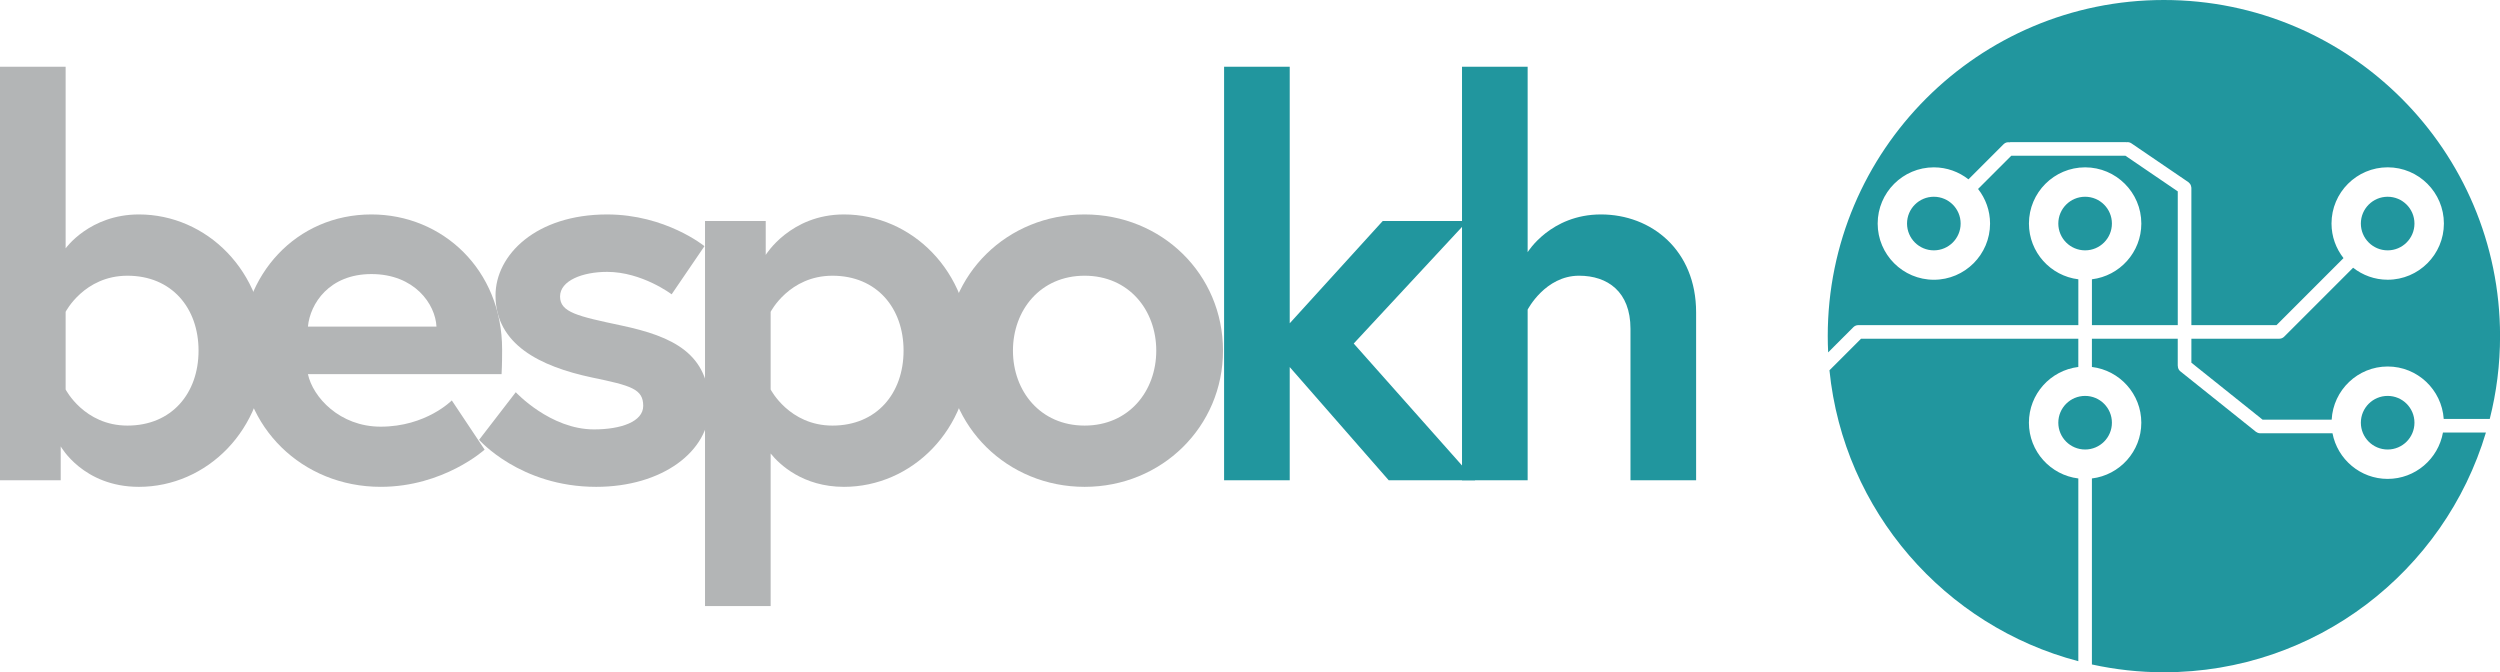 <!-- Generator: Adobe Illustrator 22.0.1, SVG Export Plug-In  -->
<svg version="1.1"
	 xmlns="http://www.w3.org/2000/svg" xmlns:xlink="http://www.w3.org/1999/xlink" xmlns:a="http://ns.adobe.com/AdobeSVGViewerExtensions/3.0/"
	 x="0px" y="0px" width="210.826px" height="56.693px" viewBox="0 0 210.826 56.693"
	 style="enable-background:new 0 0 210.826 56.693;" xml:space="preserve">
<style type="text/css">
	.st0{fill:#21969E;}
	.st1{fill:#B3B5B6;}
</style>
<defs>
</defs>
<g>
	<g id="LWPOLYLINE_11_">
		<g>
			<line class="st0" x1="201.46" y1="18.744" x2="201.352" y2="18.852"/>
			<path class="st0" d="M201.352,19.425c-0.147,0-0.293-0.056-0.405-0.168c-0.224-0.223-0.224-0.586,0-0.81l0.108-0.108
				c0.224-0.225,0.586-0.225,0.81,0c0.224,0.223,0.224,0.586,0,0.81l-0.108,0.108C201.646,19.369,201.499,19.425,201.352,19.425z"/>
		</g>
	</g>
	<g id="LWPOLYLINE_10_">
		<g>
			<path class="st0" d="M201.172,18.671c-0.1,0.1-0.1,0.261,0,0.361s0.261,0.1,0.361,0"/>
			<path class="st0" d="M201.352,19.393c-0.169-0.006-0.281-0.056-0.383-0.159c-0.211-0.211-0.211-0.554,0-0.765
				c0.112-0.112,0.293-0.112,0.405,0c0.084,0.085,0.105,0.208,0.063,0.312c0.102-0.061,0.227-0.045,0.32,0.048
				c0.112,0.112,0.089,0.293-0.023,0.406C201.633,19.336,201.497,19.393,201.352,19.393z"/>
		</g>
	</g>
	<g id="LWPOLYLINE_9_">
		<g>
			<path class="st0" d="M201.641,18.924c0.1-0.1,0.1-0.261,0-0.361c-0.1-0.1-0.261-0.1-0.361,0"/>
			<path class="st0" d="M201.641,19.21c-0.073,0-0.147-0.028-0.203-0.084c-0.096-0.097-0.109-0.244-0.04-0.355
				c-0.108,0.085-0.246,0.085-0.347-0.016c-0.112-0.112-0.085-0.282,0.027-0.394c0.211-0.211,0.555-0.21,0.766,0
				c0.103,0.102,0.159,0.239,0.159,0.384c0,0.145-0.057,0.281-0.159,0.382C201.787,19.182,201.714,19.21,201.641,19.21z"/>
		</g>
	</g>
	<g id="LWPOLYLINE_8_">
		<g>
			<path class="st0" d="M201.28,18.563c-0.1,0.1-0.1,0.261,0,0.361s0.261,0.1,0.361,0"/>
			<path class="st0" d="M201.46,19.285c-0.139,0-0.278-0.053-0.383-0.158c-0.102-0.101-0.159-0.237-0.159-0.382
				c0-0.146,0.056-0.282,0.159-0.384c0.112-0.112,0.293-0.112,0.405,0c0.097,0.097,0.11,0.245,0.04,0.356
				c0.108-0.085,0.247-0.086,0.348,0.016c0.112,0.112,0.085,0.282-0.027,0.394C201.738,19.232,201.599,19.285,201.46,19.285z"/>
		</g>
	</g>
	<g id="LWPOLYLINE_7_">
		<g>
			<path class="st0" d="M201.641,18.924c0.1-0.1,0.1-0.261,0-0.361c-0.1-0.1-0.261-0.1-0.361,0"/>
			<path class="st0" d="M201.641,19.21c-0.073,0-0.147-0.028-0.203-0.084c-0.096-0.097-0.109-0.244-0.04-0.355
				c-0.108,0.085-0.246,0.085-0.347-0.016c-0.112-0.112-0.085-0.282,0.027-0.394c0.211-0.211,0.555-0.21,0.766,0
				c0.103,0.102,0.159,0.239,0.159,0.384c0,0.145-0.057,0.281-0.159,0.382C201.787,19.182,201.714,19.21,201.641,19.21z"/>
		</g>
	</g>
	<g id="LWPOLYLINE_6_">
		<g>
			<path class="st0" d="M175.583,35.647c0,0.141,0.114,0.255,0.255,0.255s0.255-0.114,0.255-0.255"/>
			<path class="st0" d="M175.838,36.188c-0.299,0-0.542-0.242-0.542-0.541c0-0.158,0.128-0.286,0.287-0.286
				c0.119,0,0.222,0.073,0.265,0.177c0.03-0.116,0.13-0.193,0.261-0.193c0.158,0,0.271,0.144,0.271,0.302
				C176.38,35.946,176.137,36.188,175.838,36.188z M175.87,35.647h0.007H175.87z"/>
		</g>
	</g>
	<g id="LWPOLYLINE_5_">
		<g>
			<path class="st0" d="M176.093,18.852c0-0.141-0.114-0.255-0.255-0.255s-0.255,0.114-0.255,0.255"/>
			<path class="st0" d="M175.568,19.154c-0.158,0-0.271-0.144-0.271-0.302c0-0.299,0.243-0.541,0.542-0.541
				c0.299,0,0.542,0.242,0.542,0.541c0,0.158-0.128,0.286-0.287,0.286c-0.119,0-0.222-0.073-0.265-0.177
				C175.798,19.077,175.698,19.154,175.568,19.154z"/>
		</g>
	</g>
	<g id="LWPOLYLINE_4_">
		<g>
			<path class="st0" d="M176.093,35.647c0-0.141-0.114-0.255-0.255-0.255s-0.255,0.114-0.255,0.255"/>
			<path class="st0" d="M175.568,35.949c-0.158,0-0.271-0.144-0.271-0.302c0-0.299,0.243-0.541,0.542-0.541
				c0.299,0,0.542,0.242,0.542,0.541c0,0.158-0.128,0.286-0.287,0.286c-0.119,0-0.222-0.073-0.265-0.177
				C175.798,35.872,175.698,35.949,175.568,35.949z"/>
		</g>
	</g>
	<g id="LWPOLYLINE_3_">
		<g>
			<path class="st0" d="M201.097,35.647c0,0.141,0.114,0.255,0.255,0.255s0.255-0.114,0.255-0.255"/>
			<path class="st0" d="M201.352,36.188c-0.299,0-0.542-0.242-0.542-0.541c0-0.158,0.128-0.286,0.287-0.286
				c0.119,0,0.222,0.073,0.265,0.177c0.03-0.116,0.13-0.193,0.261-0.193c0.158,0,0.271,0.144,0.271,0.302
				C201.894,35.946,201.651,36.188,201.352,36.188z M201.384,35.647h0.007H201.384z"/>
		</g>
	</g>
	<g id="LWPOLYLINE_2_">
		<g>
			<path class="st0" d="M162.901,18.671c-0.1,0.1-0.1,0.261,0,0.361s0.261,0.1,0.361,0"/>
			<path class="st0" d="M163.081,19.393c-0.139,0-0.278-0.053-0.383-0.158c-0.211-0.211-0.211-0.555,0-0.765
				c0.111-0.113,0.293-0.113,0.405-0.001c0.085,0.084,0.106,0.209,0.063,0.313c0.104-0.06,0.229-0.046,0.321,0.048
				c0.112,0.112,0.089,0.293-0.023,0.405C163.359,19.34,163.22,19.393,163.081,19.393z"/>
		</g>
	</g>
	<g id="LWPOLYLINE_1_">
		<g>
			<path class="st0" d="M201.607,35.647c0-0.141-0.114-0.255-0.255-0.255s-0.255,0.114-0.255,0.255"/>
			<path class="st0" d="M201.082,35.949c-0.158,0-0.271-0.144-0.271-0.302c0-0.299,0.243-0.541,0.542-0.541s0.542,0.242,0.542,0.541
				c0,0.158-0.128,0.286-0.287,0.286c-0.119,0-0.222-0.073-0.265-0.177C201.312,35.872,201.212,35.949,201.082,35.949z"/>
		</g>
	</g>
	<g id="CIRCLE_5_">
		<path class="st0" d="M173.578,18.852c0-1.248,1.012-2.26,2.26-2.26c1.248,0,2.26,1.012,2.26,2.26c0,1.248-1.012,2.26-2.26,2.26
			C174.59,21.112,173.578,20.1,173.578,18.852L173.578,18.852z"/>
	</g>
	<g id="CIRCLE_4_">
		<path class="st0" d="M160.821,18.852c0-1.248,1.012-2.26,2.26-2.26c1.248,0,2.26,1.012,2.26,2.26c0,1.248-1.012,2.26-2.26,2.26
			C161.833,21.112,160.821,20.1,160.821,18.852L160.821,18.852z"/>
	</g>
	<g id="CIRCLE_3_">
		<path class="st0" d="M199.092,18.852c0-1.248,1.012-2.26,2.26-2.26c1.248,0,2.26,1.012,2.26,2.26c0,1.248-1.012,2.26-2.26,2.26
			C200.104,21.112,199.092,20.1,199.092,18.852L199.092,18.852z"/>
	</g>
	<g id="CIRCLE_2_">
		<path class="st0" d="M173.578,35.647c0-1.248,1.012-2.26,2.26-2.26c1.248,0,2.26,1.012,2.26,2.26c0,1.248-1.012,2.26-2.26,2.26
			C174.59,37.907,173.578,36.895,173.578,35.647L173.578,35.647z"/>
	</g>
	<g id="CIRCLE_1_">
		<path class="st0" d="M199.092,35.647c0-1.248,1.012-2.26,2.26-2.26c1.248,0,2.26,1.012,2.26,2.26c0,1.248-1.012,2.26-2.26,2.26
			C200.104,37.907,199.092,36.895,199.092,35.647L199.092,35.647z"/>
	</g>
	<g>
		<path class="st0" d="M171.099,35.647c0-2.419,1.822-4.416,4.166-4.701v-2.38H156.94l-2.661,2.662
			c1.198,11.873,9.726,21.576,20.987,24.532V40.348C172.922,40.064,171.099,38.066,171.099,35.647z"/>
		<path class="st0" d="M201.352,40.386c-2.308,0-4.233-1.659-4.652-3.847h-6.098c0,0,0,0,0,0s0,0,0,0
			c-0.07,0-0.138-0.016-0.205-0.041c-0.025-0.01-0.046-0.025-0.069-0.038c-0.028-0.015-0.058-0.025-0.084-0.046l-6.379-5.103
			c-0.138-0.111-0.204-0.272-0.207-0.437c-0.001-0.014-0.008-0.025-0.008-0.039v-2.269h-7.239v2.38
			c2.343,0.284,4.166,2.282,4.166,4.701c0,2.419-1.822,4.417-4.166,4.701v15.686c1.956,0.427,3.985,0.659,6.069,0.659
			c12.829,0,23.663-8.525,27.158-20.218h-3.623C205.621,38.694,203.683,40.386,201.352,40.386z"/>
		<path class="st0" d="M182.48,0c-15.655,0-28.346,12.691-28.346,28.346c0,0.46,0.013,0.916,0.035,1.371l2.129-2.129
			c0.053-0.053,0.116-0.095,0.187-0.125c0.071-0.029,0.146-0.045,0.221-0.044h18.561v-3.866c-2.343-0.284-4.166-2.282-4.166-4.701
			c0-2.614,2.126-4.74,4.739-4.74c2.613,0,4.739,2.126,4.739,4.74c0,2.419-1.822,4.417-4.166,4.701v3.866h7.239V16.139l-4.415-3.007
			h-9.623l-2.803,2.803c0.631,0.805,1.012,1.817,1.012,2.917c0,2.614-2.126,4.74-4.739,4.74c-2.613,0-4.739-2.126-4.739-4.74
			s2.126-4.74,4.739-4.74c1.101,0,2.112,0.38,2.917,1.012l2.971-2.971c0.135-0.135,0.318-0.179,0.493-0.151
			c0.028-0.004,0.054-0.017,0.083-0.017h9.722c0.018,0,0.033,0.009,0.051,0.01c0.14-0.023,0.289,0.003,0.416,0.089l4.812,3.278
			c0.015,0.01,0.022,0.025,0.036,0.036c0.031,0.026,0.058,0.053,0.083,0.085c0.022,0.028,0.042,0.056,0.059,0.087
			c0.017,0.032,0.029,0.065,0.04,0.101c0.011,0.038,0.019,0.074,0.023,0.113c0.002,0.018,0.01,0.033,0.01,0.051v11.583h7.178
			l5.651-5.651c-0.631-0.805-1.012-1.817-1.012-2.917c0-2.614,2.126-4.74,4.739-4.74c2.613,0,4.739,2.126,4.739,4.74
			s-2.126,4.74-4.739,4.74c-1.101,0-2.112-0.38-2.917-1.012l-5.817,5.817c-0.053,0.053-0.117,0.096-0.187,0.125
			c-0.07,0.029-0.144,0.044-0.219,0.044h-7.415v2.023l6.006,4.805h5.824c0.133-2.495,2.198-4.485,4.726-4.485
			c2.506,0,4.558,1.956,4.723,4.421h3.882c0.566-2.234,0.869-4.572,0.869-6.982C210.826,12.691,198.135,0,182.48,0z"/>
	</g>
</g>
<g>
	<path class="st1" d="M0,5.63h5.535v15.314c0,0,2.03-2.86,6.181-2.86c5.673,0,10.655,4.751,10.655,11.486
		S17.39,41.056,11.716,41.056c-4.705,0-6.596-3.414-6.596-3.414v2.86H0V5.63z M5.535,32.845c0,0,1.568,3.045,5.212,3.045
		c3.736,0,5.997-2.722,5.997-6.32c0-3.598-2.26-6.319-5.997-6.319c-3.644,0-5.212,3.044-5.212,3.044V32.845z"/>
	<path class="st1" d="M42.344,29.477c0,0.415,0,1.246-0.046,2.076H25.968c0.416,1.937,2.675,4.428,6.135,4.428
		c3.829,0,5.997-2.214,5.997-2.214l2.768,4.151c0,0-3.459,3.137-8.764,3.137c-6.643,0-11.763-5.074-11.763-11.486
		S25,18.084,31.319,18.084C37.316,18.084,42.344,22.743,42.344,29.477z M36.808,27.54c-0.092-1.891-1.845-4.428-5.489-4.428
		c-3.552,0-5.167,2.491-5.351,4.428H36.808z"/>
	<path class="st1" d="M43.495,33.076c0,0,2.906,3.136,6.597,3.136c2.26,0,4.151-0.646,4.151-1.983c0-1.43-1.015-1.707-4.336-2.398
		c-4.336-0.923-8.119-2.768-8.119-6.919c0-3.414,3.414-6.827,9.41-6.827c4.936,0,8.21,2.675,8.21,2.675l-2.768,4.06
		c0,0-2.491-1.892-5.443-1.892c-2.076,0-3.967,0.738-3.967,2.076c0,1.338,1.476,1.661,5.167,2.445
		c4.336,0.923,7.426,2.353,7.426,6.874c0,3.736-3.967,6.734-9.548,6.734c-6.412,0-9.871-3.967-9.871-3.967L43.495,33.076z"/>
	<path class="st1" d="M64.574,18.638v2.86c0,0,2.076-3.414,6.596-3.414c5.674,0,10.655,4.751,10.655,11.486
		S76.844,41.056,71.17,41.056c-3.459,0-5.443-1.892-6.181-2.813v12.869h-5.535V18.638H64.574z M64.989,32.845
		c0,0,1.568,3.045,5.212,3.045c3.736,0,5.997-2.722,5.997-6.32c0-3.598-2.26-6.319-5.997-6.319c-3.644,0-5.212,3.044-5.212,3.044
		V32.845z"/>
	<path class="st1" d="M103.136,29.57c0,6.412-5.166,11.486-11.67,11.486s-11.67-5.074-11.67-11.486
		c0-6.458,5.167-11.486,11.67-11.486S103.136,23.112,103.136,29.57z M97.508,29.57c0-3.414-2.306-6.319-6.042-6.319
		s-6.043,2.906-6.043,6.319s2.307,6.32,6.043,6.32S97.508,32.983,97.508,29.57z"/>
	<path class="st0" d="M108.763,27.263l7.842-8.625h7.149L114.16,28.97l10.24,11.532h-7.288l-8.349-9.548v9.548h-5.535V5.63h5.535
		V27.263z"/>
	<path class="st0" d="M143.034,26.341v14.161h-5.535V27.725c0-3.137-1.938-4.474-4.336-4.474c-2.86,0-4.336,2.86-4.336,2.86v14.392
		h-5.535V5.63h5.535v15.637c0,0,1.938-3.183,6.181-3.183S143.034,21.082,143.034,26.341z"/>
</g>
</svg>